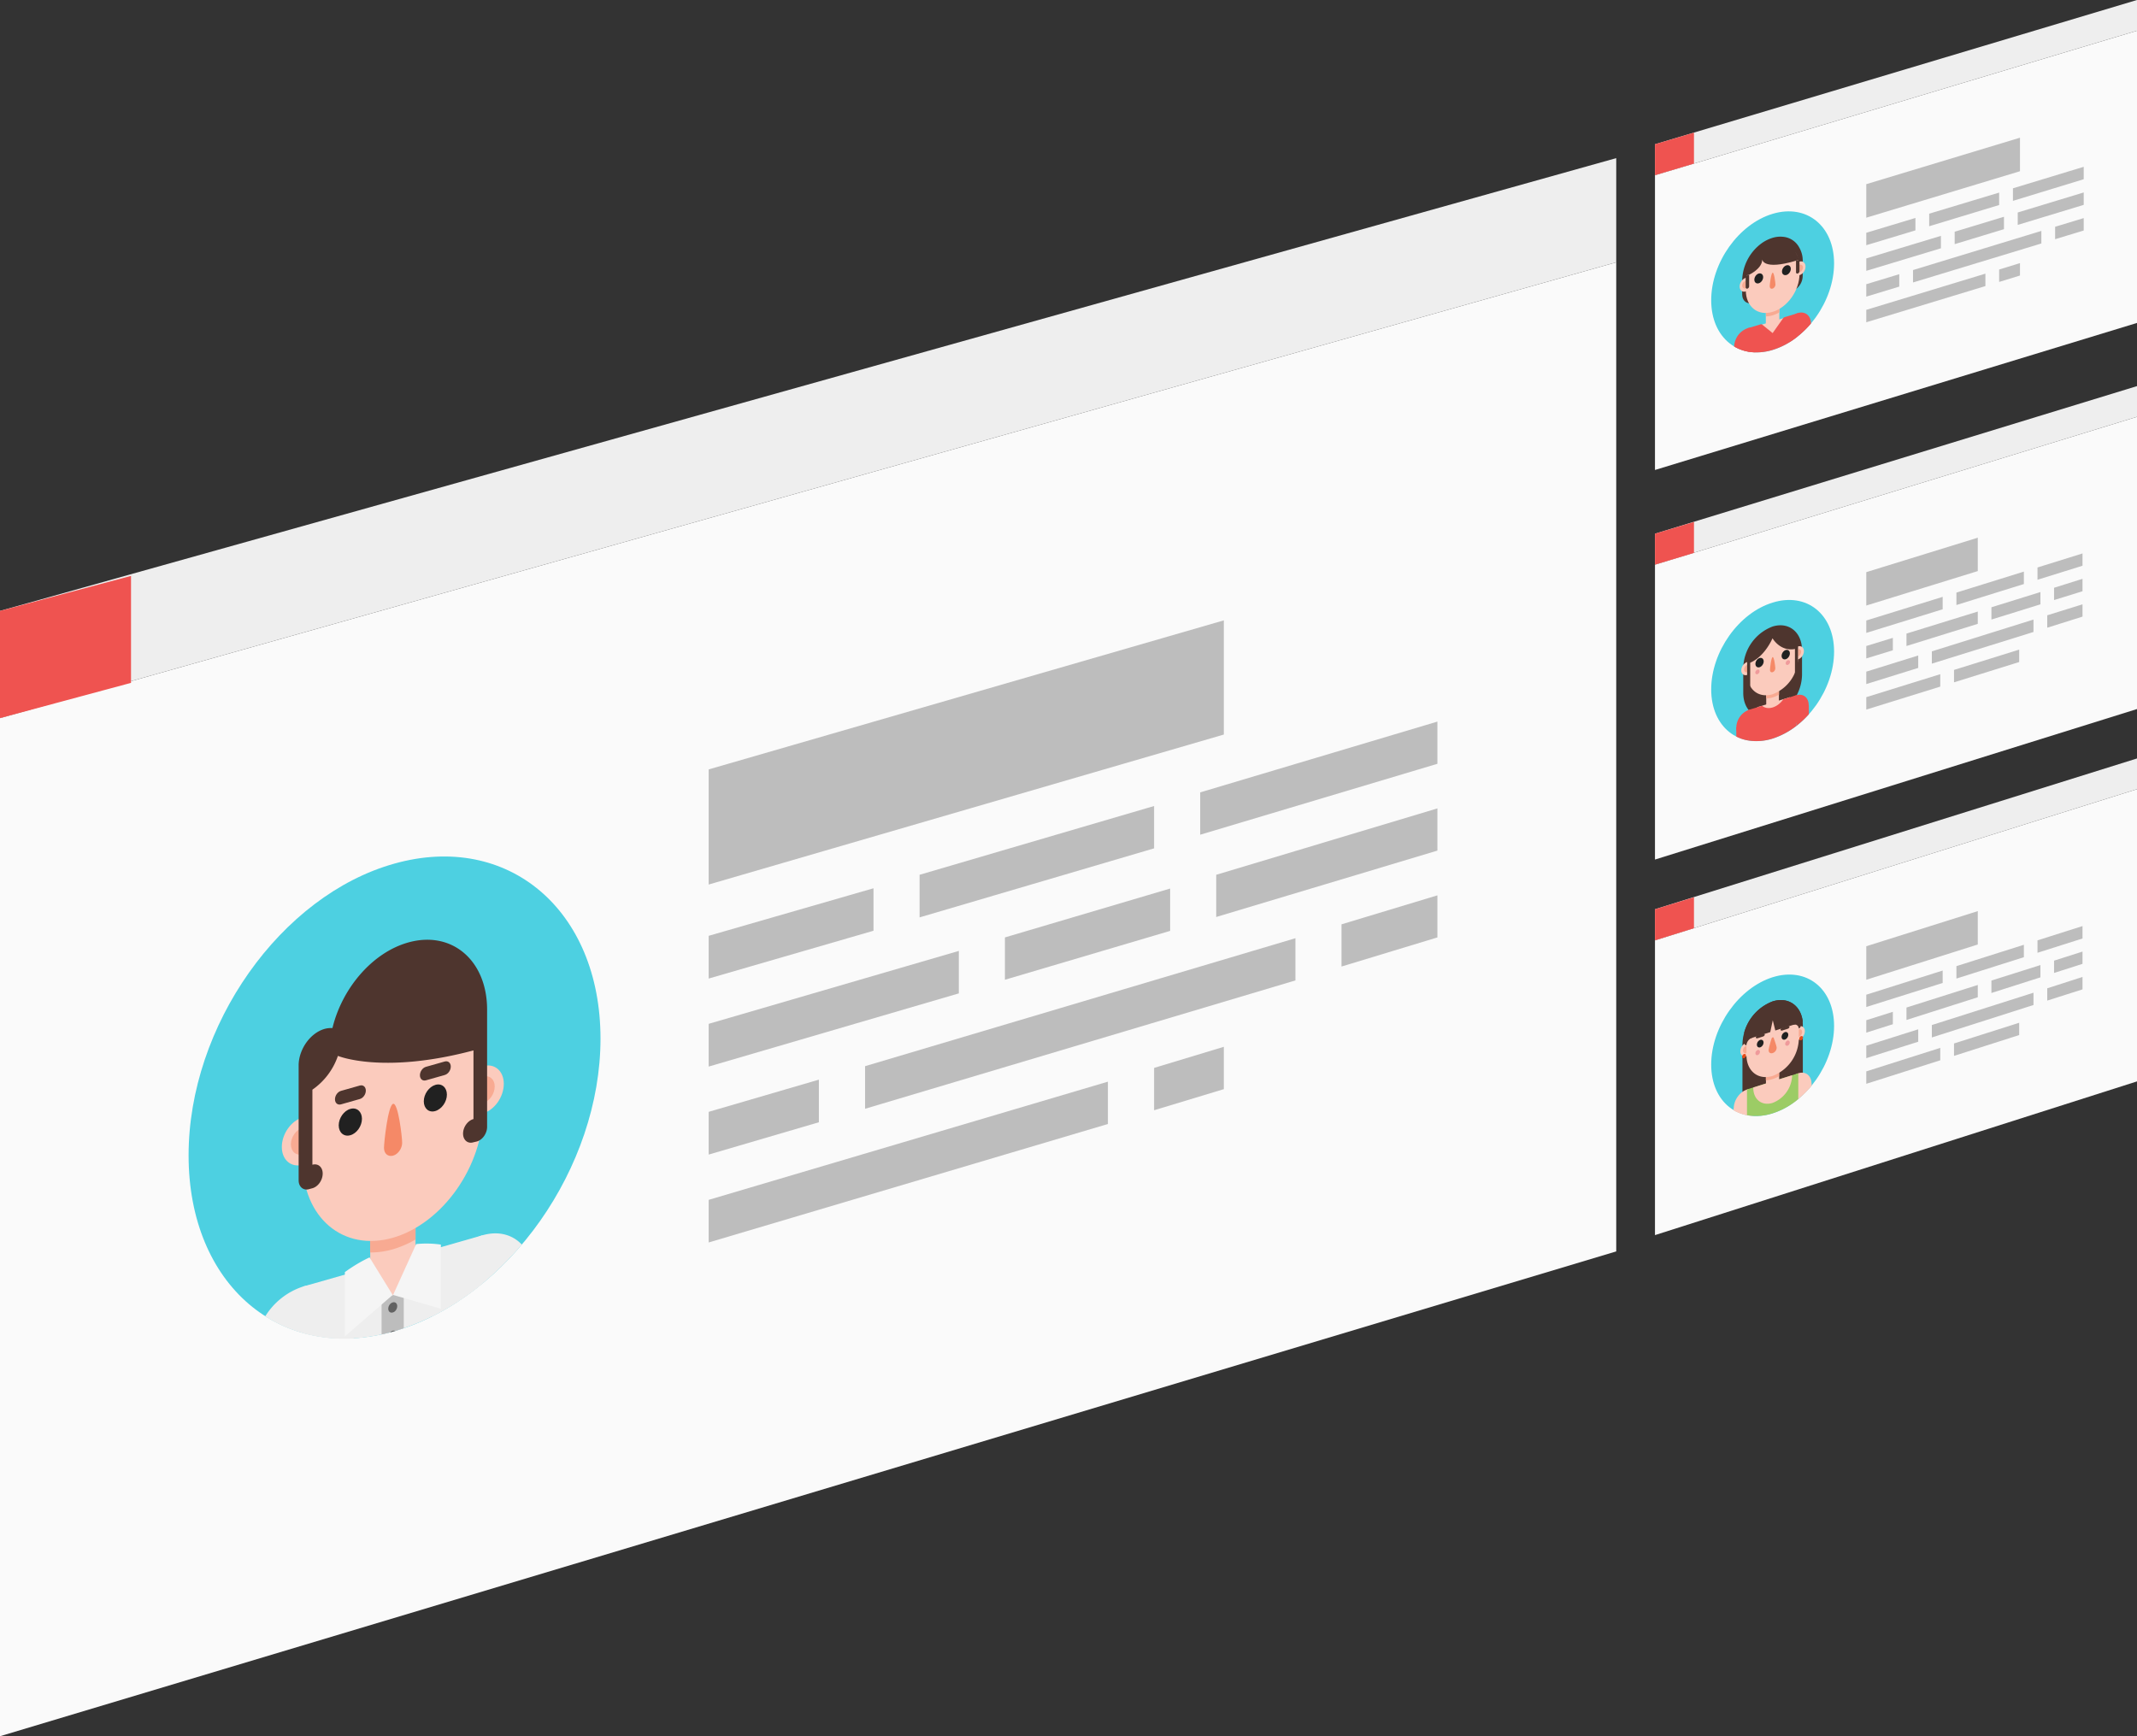 <svg id="Layer_1" xmlns="http://www.w3.org/2000/svg" viewBox="0 0 16 13"><rect x="0" y="0" width="16" height="13" fill="#333333" stroke="none"/><style>.st0{fill:#fafafa}.st1{fill:#eee}.st2{fill:#ef5350}.st3{fill:#bdbdbd}.st4{fill:#4dd0e1}.st5{fill:#4e352e}.st6{fill:#fbcbbd}.st7{fill:#f8aa92}.st8{fill:#ef9a9b}.st9{fill:#f58967}.st10{fill:#212121}.st11{fill:#424242}</style><path class="st0" d="M12.391 4.228v2.208L16 5.309V3.121z"/><path class="st1" d="M16 3.121l-3.609 1.107v-.232L16 2.891z"/><path class="st2" d="M12.683 4.14l-.292.088v-.232l.292-.088z"/><path class="st3" d="M14.545 4.469l-.572.177v.093l.572-.177zm.608-.189l-.505.157v.093l.505-.157zm.102-.031v.092l.337-.105v-.092zm-1.083.527l-.199.061v.093l.199-.061zm.102.061l.534-.166v-.092l-.534.165zm.636-.198l.367-.114v-.092l-.367.114zm.469-.146l.213-.066v-.093l-.213.067zm-.571-.467l-.835.258v.25l.835-.258zm-.446.882l-.389.121v.093l.389-.121zm.102.061l.761-.237v-.093l-.761.238zm.864-.269l.264-.083v-.092l-.264.082zm-1.355.613l.554-.172v-.093l-.554.172zm.657-.204l.488-.152v-.093l-.488.152z"/><path class="st4" d="M13.732 4.879c0 .281-.206.572-.46.651-.254.078-.46-.087-.46-.368 0-.282.206-.573.46-.65.254-.079.46.086.46.367z"/><path class="st5" d="M13.272 4.691a.34.34 0 0 0-.22.31v.187c0 .134.098.213.22.176a.34.34 0 0 0 .22-.311v-.186c-.001-.134-.099-.213-.22-.176z"/><path class="st6" d="M13.319 5.258l-.095.029v-.138l.095-.03z"/><path class="st7" d="M13.224 5.23a.206.206 0 0 0 .096-.029v-.078l-.096.029v.078z"/><path class="st6" d="M13.418 4.902c0 .027.02.042.044.035.024-.007.044-.035.044-.062 0-.027-.02-.042-.044-.035a.069.069 0 0 0-.044.062z"/><path class="st7" d="M13.437 4.896c0 .015.011.024.024.02.013-.004.024-.02.024-.035 0-.015-.011-.024-.024-.02a.04.04 0 0 0-.024.035z"/><path class="st6" d="M13.125 4.992c0 .027-.02.054-.044.062-.024.007-.044-.008-.044-.035s.02-.054.044-.062c.025-.007.044.008.044.035z"/><path class="st7" d="M13.106 4.998a.04.04 0 0 1-.024.035c-.013.004-.024-.005-.024-.02a.04.04 0 0 1 .024-.035c.013-.004.024.005.024.02z"/><path class="st6" d="M13.272 4.728a.294.294 0 0 0-.19.269v.049c0 .116.085.184.19.152a.294.294 0 0 0 .19-.269V4.88c0-.116-.085-.185-.19-.152z"/><path class="st8" d="M13.37 4.966c0 .01.007.015.016.012a.025.025 0 0 0 .016-.022c0-.01-.007-.015-.016-.012-.009.002-.016.012-.016.022z"/><path class="st9" d="M13.292 5.004c0-.012-.009-.088-.02-.084-.011.003-.02.084-.02.097s.009.02.02.016c.011-.003.02-.016.02-.029z"/><path class="st10" d="M13.205 4.952c0 .019-.014.039-.031.044-.017.005-.031-.006-.031-.025 0-.019.014-.039.031-.044.017-.005.031.006.031.025zm.196-.06c0 .019-.014.039-.031.044-.017.005-.031-.006-.031-.025 0-.019.014-.039.031-.044.017-.005.031.006.031.025z"/><path class="st8" d="M13.174 5.026c0 .01-.007.019-.016.022-.009.003-.016-.003-.016-.012s.007-.019.016-.022c.009-.003.016.002.016.012z"/><path class="st5" d="M13.46 4.764v.09c-.125.039-.189-.075-.189-.075s-.063.153-.189.191v-.09a.362.362 0 0 1 .115-.145l.147-.045a.152.152 0 0 1 .116.074z"/><path class="st6" d="M13.401 5.368l-.244.075v-.148l.244-.075z"/><path class="st2" d="M13.45 5.205v.23a.59.59 0 0 1-.178.095.395.395 0 0 1-.178.015v-.23l.099-.03c.044.035.115.013.159-.049l.098-.031z"/><path class="st5" d="M13.439 5.115l.023-.007v-.297l-.023.007zm-.335.103l-.023.007v-.298l.023-.007z"/><path class="st2" d="M13.187 5.39c0-.057-.042-.091-.093-.075a.145.145 0 0 0-.094.132c0 .057.042.091.093.075a.145.145 0 0 0 .094-.132z"/><path class="st2" d="M13.094 5.418v.127a.296.296 0 0 1-.094-.03v-.068l.094-.029zm.262-.08c0-.057.042-.116.093-.132.052-.016.093.017.093.075a.145.145 0 0 1-.093.132c-.051.015-.093-.018-.093-.075z"/><path class="st2" d="M13.543 5.28v.068a.69.69 0 0 1-.093.087v-.126l.093-.029z"/><path class="st0" d="M12.391 1.312v2.207L16 2.418V.23z"/><path class="st1" d="M16 .23l-3.609 1.082V1.08L16 0z"/><path class="st2" d="M12.683 1.225l-.292.087V1.08l.292-.087z"/><path class="st4" d="M13.732 1.972c0 .281-.206.571-.46.648-.254.076-.46-.09-.46-.372 0-.282.206-.571.46-.647.254-.076.46.09.46.371z"/><path class="st5" d="M13.471 1.853a.152.152 0 0 0-.122-.08.196.196 0 0 0-.078.008.281.281 0 0 0-.078.038.355.355 0 0 0-.149.281v.102a.1.1 0 0 0 .003.025c.01.034.041.052.078.041l.291-.087a.124.124 0 0 0 .081-.115v-.102a.197.197 0 0 0-.026-.111z"/><path class="st6" d="M13.4 2.524l-.258.077v-.156l.258-.077z"/><path class="st2" d="M13.46 2.345v.174a.556.556 0 0 1-.188.101.406.406 0 0 1-.188.013v-.175l.1-.03c.003-.001.005 0 .007.001l.002.001.079.064.079-.112.002-.002.007-.005.1-.03z"/><path class="st6" d="M13.322 2.411l-.101.031v-.159l.101-.03z"/><path class="st7" d="M13.221 2.369a.192.192 0 0 0 .051-.008.28.28 0 0 0 .051-.022v-.083l-.101.03v.083z"/><path class="st6" d="M13.426 2.024c0 .028.021.045.046.037a.07.07 0 0 0 .046-.065c0-.028-.021-.045-.046-.037a.072.072 0 0 0-.046.065z"/><path class="st7" d="M13.447 2.018c0 .016.012.025.026.021.014-.004.026-.021.026-.036 0-.016-.012-.025-.026-.021-.015.004-.026.02-.026.036z"/><path class="st6" d="M13.117 2.117a.072.072 0 0 1-.046.065c-.026.008-.046-.009-.046-.037 0-.028.021-.057.046-.065.025-.008.046.009.046.037z"/><path class="st7" d="M13.096 2.123a.04.04 0 0 1-.026.036c-.014.004-.026-.005-.026-.021a.04.04 0 0 1 .026-.036c.015-.004.026.005.026.021z"/><path class="st6" d="M13.272 1.838c-.111.033-.201.16-.201.283v.052c0 .123.09.196.201.162.111-.033.201-.16.201-.283v-.051c0-.123-.09-.196-.201-.163z"/><path class="st9" d="M13.293 2.131c0-.013-.01-.093-.021-.089-.012.003-.022.089-.022.102 0 .013.01.021.021.017.012-.003.022-.017.022-.03z"/><path class="st10" d="M13.201 2.075c0 .02-.015.041-.033.046-.018.005-.033-.006-.033-.027 0-.02.015-.041.033-.046.018-.005.033.007.033.027zm.207-.062c0 .02-.015.041-.033.046-.018.005-.033-.006-.033-.026 0-.02.015-.041.033-.046.018-.006.033.006.033.026z"/><path class="st5" d="M13.083 2.161c-.007.002-.013-.003-.013-.01v-.086l.026-.008v.086c0 .008-.005.016-.013.018zm.377-.113a.02.02 0 0 0 .013-.018v-.086l-.026.008v.086c0 .008.006.012.013.01z"/><path class="st2" d="M13.559 2.424l-.003.001a.702.702 0 0 1-.154.134.071.071 0 0 1-.029-.028.1.1 0 0 1-.012-.048.152.152 0 0 1 .099-.139c.054-.016.098.018.099.077v.003z"/><path class="st2" d="M13.556 2.425a.702.702 0 0 1-.096.093v-.064l.096-.029z"/><path class="st5" d="M13.096 2.057s.098-.045.098-.114c0 0 .005.083.253.009l.026-.008-.046-.09-.092-.06-.126.045-.083.083-.056.082v.06l.026-.007z"/><path class="st2" d="M13.182 2.538a.151.151 0 0 1-.041.1.317.317 0 0 1-.154-.042l-.003.001v-.002a.151.151 0 0 1 .099-.137.074.074 0 0 1 .059.004c.025.013.04.04.04.076z"/><path class="st2" d="M13.083 2.568v.064a.317.317 0 0 1-.096-.036l.096-.028z"/><path class="st3" d="M14.341 1.632l-.368.111v.093l.368-.111zm.103.062l.524-.159v-.093l-.524.158zm.627-.284v.094l.53-.162v-.093zm-.539.356l-.559.169v.093l.559-.169zm.103.062l.369-.112v-.093l-.369.112zm.472-.144l.494-.15v-.093l-.494.15zm.017-.653l-1.151.348v.251l1.151-.348zm-.904 1.022l-.247.075v.093l.247-.075zm.103.062l.961-.292v-.094l-.961.293zm1.064-.324l.214-.065v-.093l-.214.065zm-1.414.622l.892-.271v-.093l-.892.271zm.995-.302l.156-.048V1.97l-.156.048z"/><path class="st0" d="M12.391 7.041v2.207L16 8.097V5.909z"/><path class="st1" d="M16 5.909l-3.609 1.132v-.233L16 5.679z"/><path class="st2" d="M12.683 6.95l-.292.091v-.233l.292-.09z"/><path class="st3" d="M14.545 7.267l-.572.181v.092l.572-.18zm.608-.193l-.505.16v.093l.505-.16zm.102-.033v.093l.337-.107v-.093zm-1.083.535l-.199.063v.093l.199-.063zm.102.061l.534-.17v-.092l-.534.169zm.636-.202l.367-.117v-.092l-.367.116zm.469-.15l.213-.068v-.092l-.213.068zm-.571-.463l-.835.263v.251l.835-.264zm-.446.885l-.389.123v.093l.389-.123zm.102.061l.761-.243v-.092l-.761.242zm.864-.276l.264-.084v-.093l-.264.085zm-1.355.623l.554-.176v-.093l-.554.176zm.657-.209l.488-.156v-.092l-.488.155z"/><path class="st4" d="M13.732 7.682c0 .281-.206.574-.46.654-.254.08-.46-.084-.46-.365 0-.282.206-.574.46-.654.254-.079.46.084.46.365z"/><path class="st5" d="M13.272 7.498a.353.353 0 0 0-.226.322v.46c0 .017.012.026.027.022l.398-.125a.043.043 0 0 0 .027-.039v-.461c0-.138-.101-.218-.226-.179z"/><path class="st6" d="M13.179 8.235l-.001.015-.003.019a.167.167 0 0 1-.057.087l-.038-.005a.33.33 0 0 1-.098-.036l-.001-.017c0-.047.027-.095.064-.122a.13.13 0 0 1 .035-.018.081.081 0 0 1 .046-.002c.032.008.053.037.053.079z"/><path class="st6" d="M13.08 8.266v.084a.33.33 0 0 1-.098-.036l-.001-.001v-.016l.099-.031zm.483-.152l-.001.017a.756.756 0 0 1-.136.127.068.068 0 0 1-.056-.051.047.047 0 0 1-.003-.017l-.001-.013a.16.16 0 0 1 .052-.113.12.12 0 0 1 .047-.028c.012-.004.024-.005.034-.004.037.004.064.035.064.082z"/><path class="st6" d="M13.563 8.114v.016l-.001.001a.756.756 0 0 1-.098.098v-.083l.099-.032z"/><path class="st11" d="M13.286 8.216a.023.023 0 0 1-.014.021c-.008.003-.014-.003-.014-.011 0-.009.006-.018.014-.021.008-.002.014.003.014.011z"/><path d="M13.464 8.036v.193a.559.559 0 0 1-.192.107.402.402 0 0 1-.154.019l-.038-.005v-.193l.384-.121z" fill="#9ccc65"/><path class="st6" d="M13.321 8.103l-.099.031v-.129l.099-.031z"/><path class="st7" d="M13.222 8.089a.216.216 0 0 0 .098-.031v-.08l-.099.031v.08z"/><path class="st6" d="M13.423 7.749c0 .028.02.044.045.036.025-.008.045-.037.045-.064s-.02-.044-.045-.036a.07.07 0 0 0-.045.064z"/><path class="st7" d="M13.443 7.743c0 .015.011.024.025.02.014-.004.025-.02.025-.036 0-.015-.011-.024-.025-.02-.014.004-.025.02-.025.036z"/><path class="st6" d="M13.12 7.844a.07.07 0 0 1-.045.064c-.025.008-.045-.008-.045-.036a.07.07 0 0 1 .045-.064c.025-.008.045.009.045.036z"/><path class="st7" d="M13.1 7.85a.04.04 0 0 1-.025.036c-.014.004-.025-.005-.025-.02a.04.04 0 0 1 .025-.036c.014-.004.025.005.025.02z"/><path class="st6" d="M13.272 7.537a.305.305 0 0 0-.196.279V7.9c0 .12.088.19.196.156a.305.305 0 0 0 .196-.279v-.084c0-.12-.088-.19-.196-.156z"/><path class="st10" d="M13.204 7.806a.04.04 0 0 1-.025.036c-.014.004-.025-.005-.025-.02a.04.04 0 0 1 .025-.036c.014-.004.025.005.025.02zm.185-.058a.04.04 0 0 1-.025.036c-.014.004-.025-.005-.025-.02a.04.04 0 0 1 .025-.036c.014-.004.025.005.025.02z"/><path class="st9" d="M13.302 7.845a.043.043 0 0 1-.03.04c-.017.005-.03-.003-.03-.022 0-.012.013-.058.022-.087.003-.009.013-.012.016-.005.008.025.022.062.022.074z"/><path class="st5" d="M13.2 7.741l-.041.013c-.007.002-.013.009-.013.014s.006.008.013.006l.041-.013c.007-.002.013-.009.013-.014s-.006-.008-.013-.006zm.185-.058l-.041.013c-.007.002-.013.009-.013.014s.006.008.013.006l.041-.013c.007-.002.013-.009.013-.014s-.006-.008-.013-.006zm-.267.059v.028a.066.066 0 0 0-.042.055c-.007.002-.013-.002-.014-.009l-.008-.054.064-.02z"/><path class="st5" d="M13.272 7.498a.348.348 0 0 0-.213.233l.017.053.178-.056.019-.089.019.077.206-.065c-.013-.122-.11-.19-.226-.153z"/><path class="st5" d="M13.426 7.645v.028c.022-.007.04.006.042.028.007-.002.013-.01.014-.017l.008-.059-.064.02z"/><path d="M13.499 7.769c0 .009-.006.018-.014.02-.008.002-.014-.003-.014-.011s.006-.018.014-.02c.008-.003.014.002.014.011zm-.455.143c0 .009.006.014.014.011.008-.002.014-.011.014-.02s-.006-.014-.014-.011c-.008.002-.014.011-.014.02z" fill="#e64a19"/><path class="st8" d="M13.177 7.876c0 .01-.008.021-.017.024-.009.003-.017-.003-.017-.014 0-.01.008-.021.017-.024.009-.003.017.003.017.014zm.189-.06c0 .01.008.016.017.014.01-.003.017-.014.017-.025 0-.01-.008-.016-.017-.014a.03.03 0 0 0-.017.025z"/><path class="st6" d="M13.272 8.258a.228.228 0 0 0 .146-.207l-.291.092c-.001.089.064.14.145.115z"/><path class="st0" d="M0 5.377V13l12.101-3.63V1.964z"/><path class="st1" d="M12.101 1.964L0 5.377v-.803l12.101-3.39z"/><path class="st2" d="M.981 5.113L0 5.377v-.803l.981-.262z"/><path class="st4" d="M4.496 7.777c0 .963-.69 1.944-1.542 2.19-.852.244-1.542-.346-1.542-1.316 0-.97.69-1.948 1.542-2.185.851-.238 1.542.348 1.542 1.311z"/><path class="st11" d="M2.992 9.874c0 .032-.023.064-.051.072-.028.008-.05-.011-.05-.043s.023-.064.051-.072c.027-.008.05.011.05.043z"/><path class="st1" d="M2.652 9.959a.43.43 0 0 1-.004.062 1.148 1.148 0 0 1-.379-.039 1.029 1.029 0 0 1-.283-.126.525.525 0 0 1 .283-.223c.129-.037.244.003.313.095a.367.367 0 0 1 .07.217v.014z"/><path class="st1" d="M3.613 9.249v.361a1.996 1.996 0 0 1-.378.247c-.069.034-.14.064-.212.088l-.063.021-.007.001c-.01.004-.021.006-.032.009l-.064.016c-.071.015-.14.025-.208.029a1.148 1.148 0 0 1-.379-.039v-.349l1.343-.384z"/><path class="st1" d="M3.907 9.319a2.44 2.44 0 0 1-.293.291 2.035 2.035 0 0 1-.379.247.44.44 0 0 1-.004-.064v-.014a.58.58 0 0 1 .07-.256.538.538 0 0 1 .312-.274c.118-.034.224-.005.294.07z"/><path class="st6" d="M3.111 9.649l-.339.098v-.665l.339-.097z"/><path class="st7" d="M2.772 9.378a.611.611 0 0 0 .17-.024.785.785 0 0 0 .169-.073v-.284l-.34.097v.284z"/><path class="st6" d="M3.462 8.204c0 .097.07.156.155.132.086-.025.155-.123.155-.221 0-.097-.07-.156-.155-.132-.085.025-.155.124-.155.221z"/><path class="st7" d="M3.531 8.185c0 .054.039.087.087.074.047-.014.086-.069.086-.124 0-.054-.039-.087-.087-.074-.047.014-.086.07-.086.124z"/><path class="st6" d="M2.421 8.5c0 .098-.07.196-.155.221-.086.024-.156-.036-.156-.133 0-.098.07-.196.155-.221.086-.024.156.035.156.133z"/><path class="st7" d="M2.352 8.519c0 .054-.039.11-.087.123-.048.014-.087-.02-.087-.074 0-.054.039-.11.087-.123.048-.013.087.02.087.074z"/><path class="st6" d="M2.941 7.437c-.373.105-.676.534-.676.959v.296c0 .424.303.682.676.576.373-.107.676-.537.676-.96v-.295c0-.423-.302-.681-.676-.576z"/><path class="st10" d="M2.71 8.377c0 .054-.039.11-.087.123-.048.014-.087-.02-.087-.074 0-.054.039-.11.087-.123.048-.014.087.02.087.074zm.636-.181c0 .054-.039.109-.087.123-.048.014-.086-.019-.086-.073 0-.054.039-.109.087-.123.047-.014.086.019.086.073z"/><path class="st5" d="M2.694 8.128l-.141.04c-.025.007-.045.035-.045.063 0 .028.02.045.045.038l.141-.04c.025-.007.045-.035.045-.063 0-.028-.02-.045-.045-.038zm.636-.18l-.141.04c-.025.007-.045.035-.045.063 0 .028.02.045.045.038l.141-.04c.025-.007.045-.035.045-.063 0-.028-.02-.045-.045-.038z"/><path class="st5" d="M3.056 7.057c-.267.075-.493.34-.566.637a.008.008 0 0 0-.002.004.169.169 0 0 0-.058.006c-.105.03-.19.148-.194.266v.868c0 .048.035.078.077.066l.026-.007c.043-.012.077-.061.077-.11s-.035-.078-.077-.066v-.562a.508.508 0 0 0 .191-.253s.335.14 1.015-.041v.514c-.044.012-.078.061-.078.109s.035.078.077.065l.026-.006c.043-.012.077-.061.077-.11V7.56c0-.37-.265-.595-.591-.503z"/><path class="st3" d="M3.023 9.674v.271l-.063.021-.007.001c-.01.004-.021.006-.032.009l-.064.016v-.27l.166-.048z"/><path d="M2.582 9.525v.481l.358-.31-.173-.281h-.001c-.063.03-.125.067-.184.11zm.719-.206v.48l-.358-.103.173-.381h.001a.751.751 0 0 1 .184.004z" fill="#f5f5f5"/><path d="M2.94 9.752c-.018.005-.033.026-.033.047s.015.034.034.028c.018-.004.033-.026.033-.047s-.015-.034-.034-.028zm.02.214l-.007.001c-.01.004-.021.006-.032.009a.044.044 0 0 1 .019-.012.027.027 0 0 1 .02.002z" fill="#616161"/><path class="st9" d="M3.011 8.557c0-.043-.03-.303-.068-.292-.038.011-.068.288-.068.33 0 .043.03.068.068.058.037-.01.068-.054.068-.096z"/><path class="st3" d="M6.54 6.651l-1.234.356v.32l1.234-.358zm.345.218l1.756-.517v-.317l-1.756.515zm2.101-.936v.317l1.776-.531v-.316zM7.179 7.12l-1.873.546v.32l1.873-.548zm.345.216l1.237-.366v-.317l-1.237.366zm1.582-.47l1.656-.497v-.316l-1.656.497zm.057-2.221L5.306 5.761v.862L9.163 5.5zM6.131 8.084l-.825.241v.32l.825-.242zm.346.218l3.222-.961v-.316l-3.222.958zm3.567-1.065l.718-.218v-.315l-.718.217zM5.306 9.303l2.989-.887v-.317l-2.989.885zm3.335-.99l.522-.158v-.317l-.522.158z"/></svg>